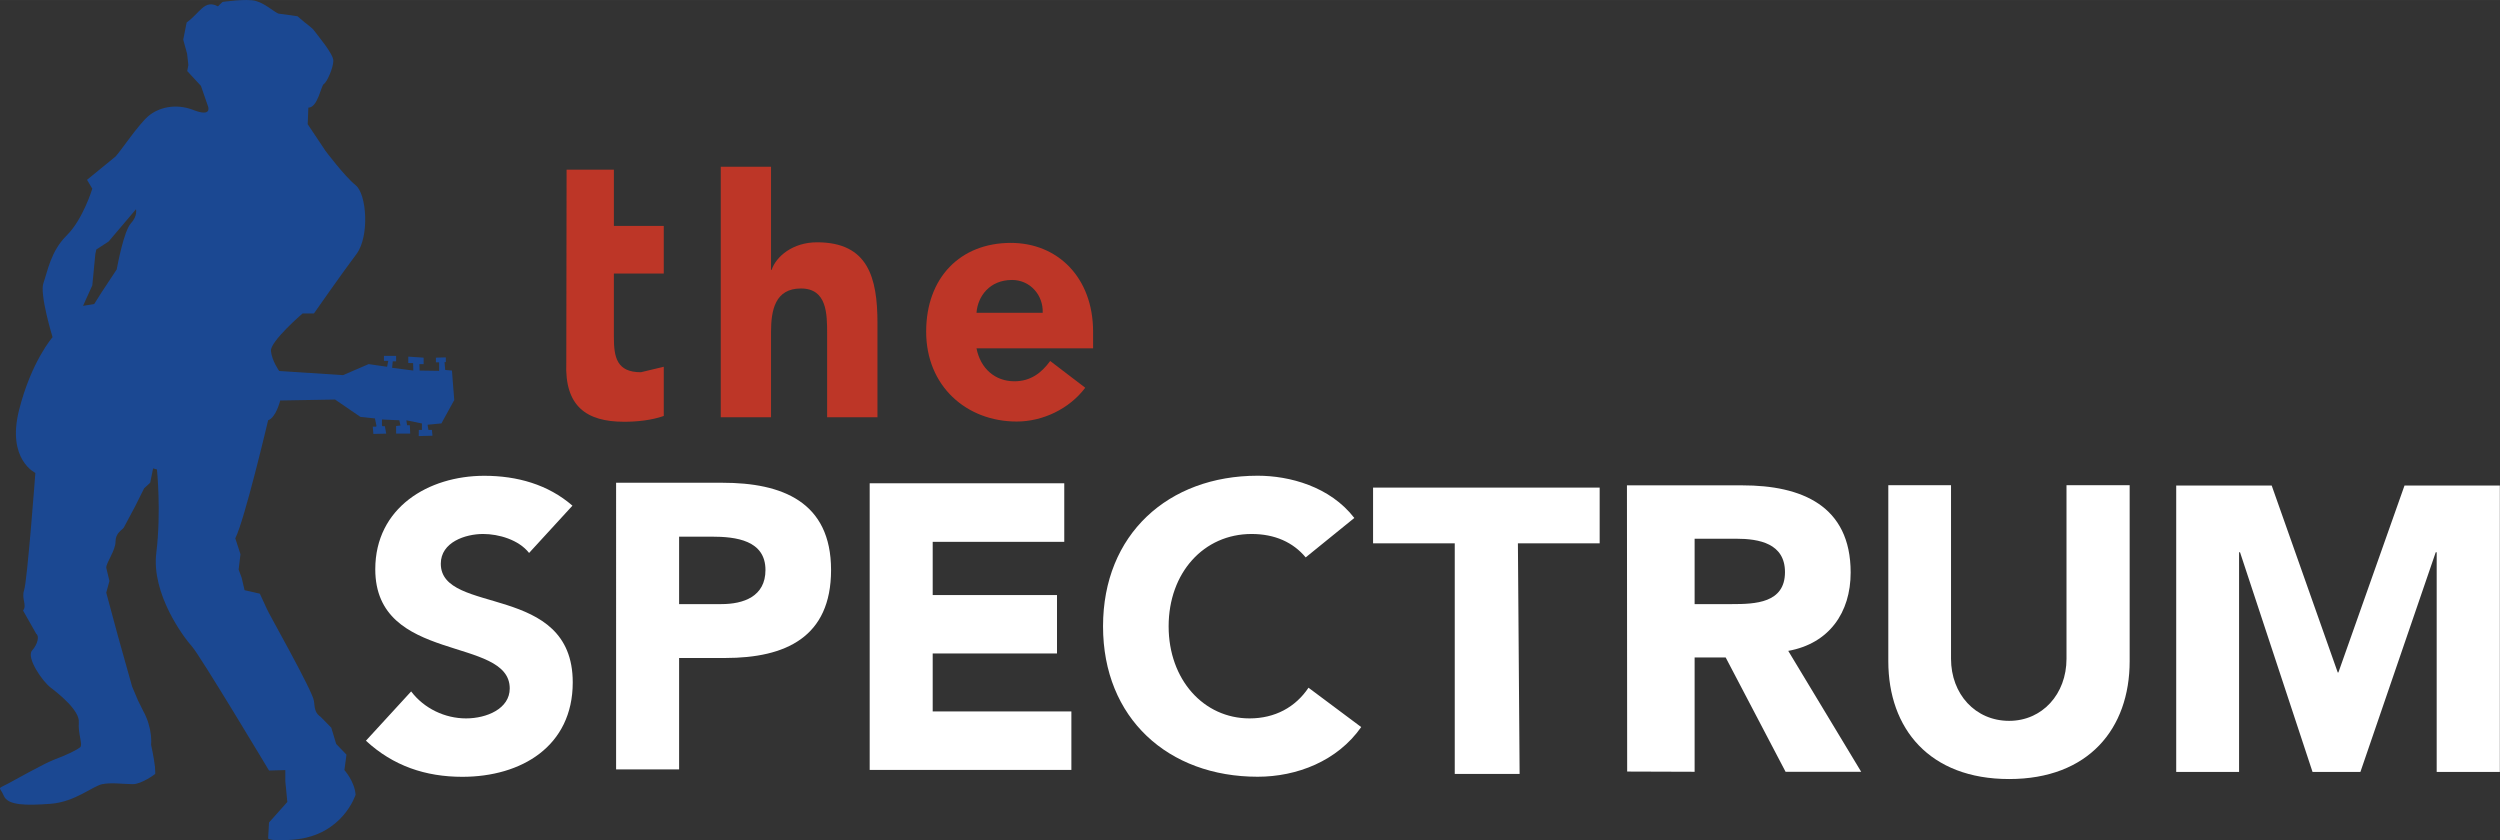 <svg width="800" height="268.91" version="1.1" viewBox="0 0 211.67 71.148" xmlns="http://www.w3.org/2000/svg">
 <rect x="0" y="0" width="211.67" height="71.148" fill="#333333" stroke="none"/>
 <g transform="translate(126.78 101.07)">
  <g transform="matrix(6.276 0 0 -6.276 -118.18 -76.318)">
   <path d="m0 0-0.1-0.158-0.15-0.024 0.125 0.276 0.041 0.424 0.013 0.06 0.166 0.108 0.369 0.435s0.026-0.088-0.071-0.193c-0.094-0.108-0.176-0.555-0.189-0.619l-0.204-0.309m0.063-4.051 0.043 0.157-0.043 0.179c0 0.072 0.125 0.231 0.125 0.351 0 0.117 0.084 0.154 0.111 0.189l0.151 0.283 0.124 0.248 0.082 0.076 0.039 0.193 0.052-0.014s0.059-0.568-8e-3 -1.12c-0.071-0.556 0.367-1.143 0.482-1.27 0.106-0.117 1.038-1.672 1.038-1.672l0.22 6e-3v-0.151l0.027-0.279-0.247-0.277-0.012-0.216s0.033-0.044 0.355-0.014c0.656 0.06 0.825 0.605 0.825 0.605-0.014 0.181-0.151 0.332-0.151 0.332l0.028 0.208-0.139 0.145-0.066 0.219-0.14 0.143c-0.069 0.051-0.082 0.086-0.094 0.218-0.016 0.132-0.618 1.194-0.631 1.233l-0.099 0.214-0.206 0.047-0.039 0.168-0.041 0.11 0.025 0.207-0.07 0.215c0.125 0.242 0.443 1.592 0.443 1.592 0.109 0.039 0.163 0.267 0.163 0.267l0.74 0.013 0.342-0.234 0.196-0.021 0.021-0.102-5e-3 -9e-3h-0.045l8e-3 -0.098 0.173 4e-3 -0.018 0.1h-0.032l-7e-3 9e-3v0.082l0.234-0.011 0.016-0.071-0.059-6e-3v-0.103h0.19l-5e-3 0.113h-0.037l-0.01 0.067 0.21-0.043v-0.087h-0.042l-1e-3 -0.083 0.185 5e-3 -7e-3 0.078h-0.047l-0.012 0.07 0.187 0.018 0.173 0.315-0.031 0.398-0.091 8e-3 -9e-3 0.106h0.018l-1e-3 0.064-0.133-4e-3v-0.063h0.043v-0.115l-0.263 4e-3 -3e-3 0.087h0.057v0.087l-0.207 0.014v-0.086l0.065-2e-3 3e-3 -0.1-0.286 0.037 8e-3 0.087h0.046v0.074h-0.164v-0.067h0.058l-0.016-0.08-0.249 0.036-0.345-0.149-0.861 0.056s-0.096 0.13-0.112 0.268c-0.015 0.129 0.427 0.508 0.427 0.508h0.153s0.393 0.563 0.575 0.803c0.177 0.24 0.137 0.81-0.013 0.928-0.151 0.122-0.41 0.468-0.41 0.468l-0.058 0.088-0.178 0.266 9e-3 0.224c0.128 0 0.169 0.293 0.209 0.319 0.041 0.022 0.128 0.218 0.128 0.314 0 0.094-0.218 0.348-0.253 0.398-0.038 0.056-0.074 0.063-0.231 0.202l-0.259 0.036c-0.072 0.034-0.18 0.136-0.303 0.17-0.12 0.035-0.449-0.013-0.449-0.013l-0.062-0.06c-0.183 0.099-0.243-0.091-0.422-0.217l-0.046-0.232 0.052-0.19 0.017-0.153-0.015-0.081 0.185-0.2 0.096-0.278s0.056-0.144-0.19-0.05c-0.25 0.1-0.484 0.035-0.62-0.083-0.137-0.12-0.37-0.47-0.439-0.542l-0.384-0.314 0.071-0.12s-0.125-0.412-0.343-0.628c-0.219-0.215-0.261-0.492-0.315-0.641-0.058-0.145 0.122-0.734 0.122-0.734s-0.287-0.326-0.453-0.987c-0.166-0.664 0.221-0.844 0.221-0.844s-0.109-1.458-0.152-1.582c-0.039-0.118 0.043-0.201-0.014-0.275l0.178-0.314c0.04-0.024 0.027-0.133-0.058-0.227-0.077-0.098 0.141-0.414 0.252-0.498 0.107-0.082 0.398-0.312 0.38-0.473-0.011-0.154 0.057-0.298 0.018-0.332-0.043-0.037-0.193-0.109-0.33-0.159-0.138-0.048-0.563-0.29-0.631-0.325-0.172-0.092-0.125-0.037-0.069-0.171 0.056-0.132 0.303-0.132 0.632-0.108 0.329 0.025 0.573 0.242 0.697 0.265 0.123 0.025 0.289 0 0.412 0 0.121 0 0.302 0.138 0.302 0.138v0.028l-4e-3 0.073c-0.015 0.127-0.052 0.293-0.052 0.293s0.027 0.215-0.108 0.459l-0.067 0.135-0.081 0.191-0.191 0.681" fill="#1b4892"/>
  </g>
  <g transform="matrix(6.276 0 0 -6.276 -437.13 902.46)" fill="#fff">
   <g transform="translate(72.312 151.75)">
    <path d="m0 0h0.505c0.309 0 0.714 0.012 0.714 0.431 0 0.387-0.348 0.451-0.659 0.451h-0.56zm-0.913 1.602h1.559c0.792 0 1.459-0.27 1.459-1.176 0-0.541-0.291-0.958-0.842-1.057l0.984-1.631h-1.02l-0.808 1.542h-0.419v-1.542l-0.91 3e-3z" fill="#fff"/>
   </g>
   <g transform="translate(78.181 150.98)">
    <path d="m0 0c0-0.911-0.555-1.59-1.626-1.59-1.074 0-1.63 0.679-1.63 1.59v2.374h0.846v-2.341c0-0.477 0.328-0.838 0.784-0.838 0.447 0 0.774 0.361 0.774 0.838v2.341h0.852z" fill="#fff"/>
   </g>
   <g transform="translate(78.809 153.35)">
    <path d="m0 0h1.288l0.891-2.522h9e-3l0.892 2.522h1.286v-3.864h-0.852v2.963h-0.013l-1.016-2.963h-0.646l-0.978 2.963h-0.013v-2.963h-0.848z" fill="#fff"/>
   </g>
   <g transform="translate(69.076 152.57)">
    <path d="m0 0h-1.102v0.752h3.057v-0.752h-1.103l0.023-3.111h-0.875z" fill="#fff"/>
   </g>
   <g transform="translate(56.588 152.44)">
    <path d="m0 0c-0.139 0.178-0.409 0.256-0.62 0.256-0.239 0-0.571-0.11-0.571-0.401 0-0.702 1.78-0.25 1.78-1.601 0-0.863-0.694-1.274-1.49-1.274-0.495 0-0.933 0.147-1.3 0.487l0.61 0.665c0.174-0.23 0.455-0.364 0.741-0.364 0.277 0 0.589 0.13 0.589 0.404 0 0.711-1.814 0.328-1.814 1.608 0 0.831 0.716 1.261 1.471 1.261 0.442 0 0.86-0.117 1.189-0.403z" fill="#fff"/>
   </g>
   <g transform="translate(58.612 151.75)">
    <path d="m0 0h0.57c0.299 0 0.595 0.102 0.595 0.46 0 0.402-0.399 0.45-0.727 0.45h-0.438zm-0.85 1.637h1.436c0.8 0 1.464-0.254 1.464-1.177 0-0.907-0.614-1.187-1.428-1.187h-0.622v-1.503h-0.85z" fill="#fff"/>
   </g>
   <g transform="translate(61.183 153.38)">
    <path d="m0 0h2.625v-0.79h-1.775v-0.718h1.677v-0.788h-1.677v-0.782h1.871v-0.789h-2.721z" fill="#fff"/>
   </g>
   <g transform="translate(67.065 152.38)">
    <path d="m0 0c-0.169 0.203-0.415 0.316-0.73 0.316-0.646 0-1.119-0.523-1.119-1.246 0-0.72 0.473-1.242 1.092-1.242 0.342 0 0.619 0.151 0.795 0.414l0.711-0.531c-0.322-0.459-0.868-0.67-1.397-0.67-1.207 0-2.086 0.789-2.086 2.029 0 1.241 0.879 2.032 2.086 2.032 0.428 0 0.975-0.144 1.304-0.57z" fill="#fff"/>
   </g>
  </g>
  <g transform="matrix(6.276 0 0 -6.276 -437.13 902.46)">
   <g transform="translate(63.517 155.68)">
    <path d="m0 0c0.01 0.238-0.17 0.443-0.413 0.443-0.303 0-0.463-0.22-0.48-0.443zm0.574-1.011c-0.215-0.286-0.574-0.456-0.924-0.456-0.679 0-1.222 0.478-1.222 1.212 0 0.731 0.462 1.198 1.142 1.198 0.632 0 1.11-0.467 1.11-1.198v-0.224h-1.573c0.053-0.272 0.249-0.445 0.512-0.445 0.219 0 0.367 0.115 0.482 0.274z" fill="#bd3627"/>
   </g>
   <g transform="translate(58.405 156.21)">
    <path d="m0 0h-0.673v-0.857c0-0.272 0.038-0.475 0.364-0.475l0.309 0.074v-0.664c-0.167-0.058-0.357-0.078-0.536-0.078-0.508 0-0.803 0.21-0.779 0.797l4e-3 2.604h0.638v-0.759h0.673z" fill="#bd3627"/>
   </g>
   <g transform="translate(59.852 157.65)">
    <path d="m0 0v-1.391h8e-3c0.061 0.182 0.286 0.372 0.613 0.372 0.687 0 0.815-0.473 0.815-1.09v-1.27h-0.679v1.127c0 0.268-2e-3 0.61-0.353 0.61-0.349 0-0.404-0.292-0.404-0.59v-1.147h-0.678v3.379z" fill="#bd3627"/>
   </g>
  </g>
 </g>
</svg>
